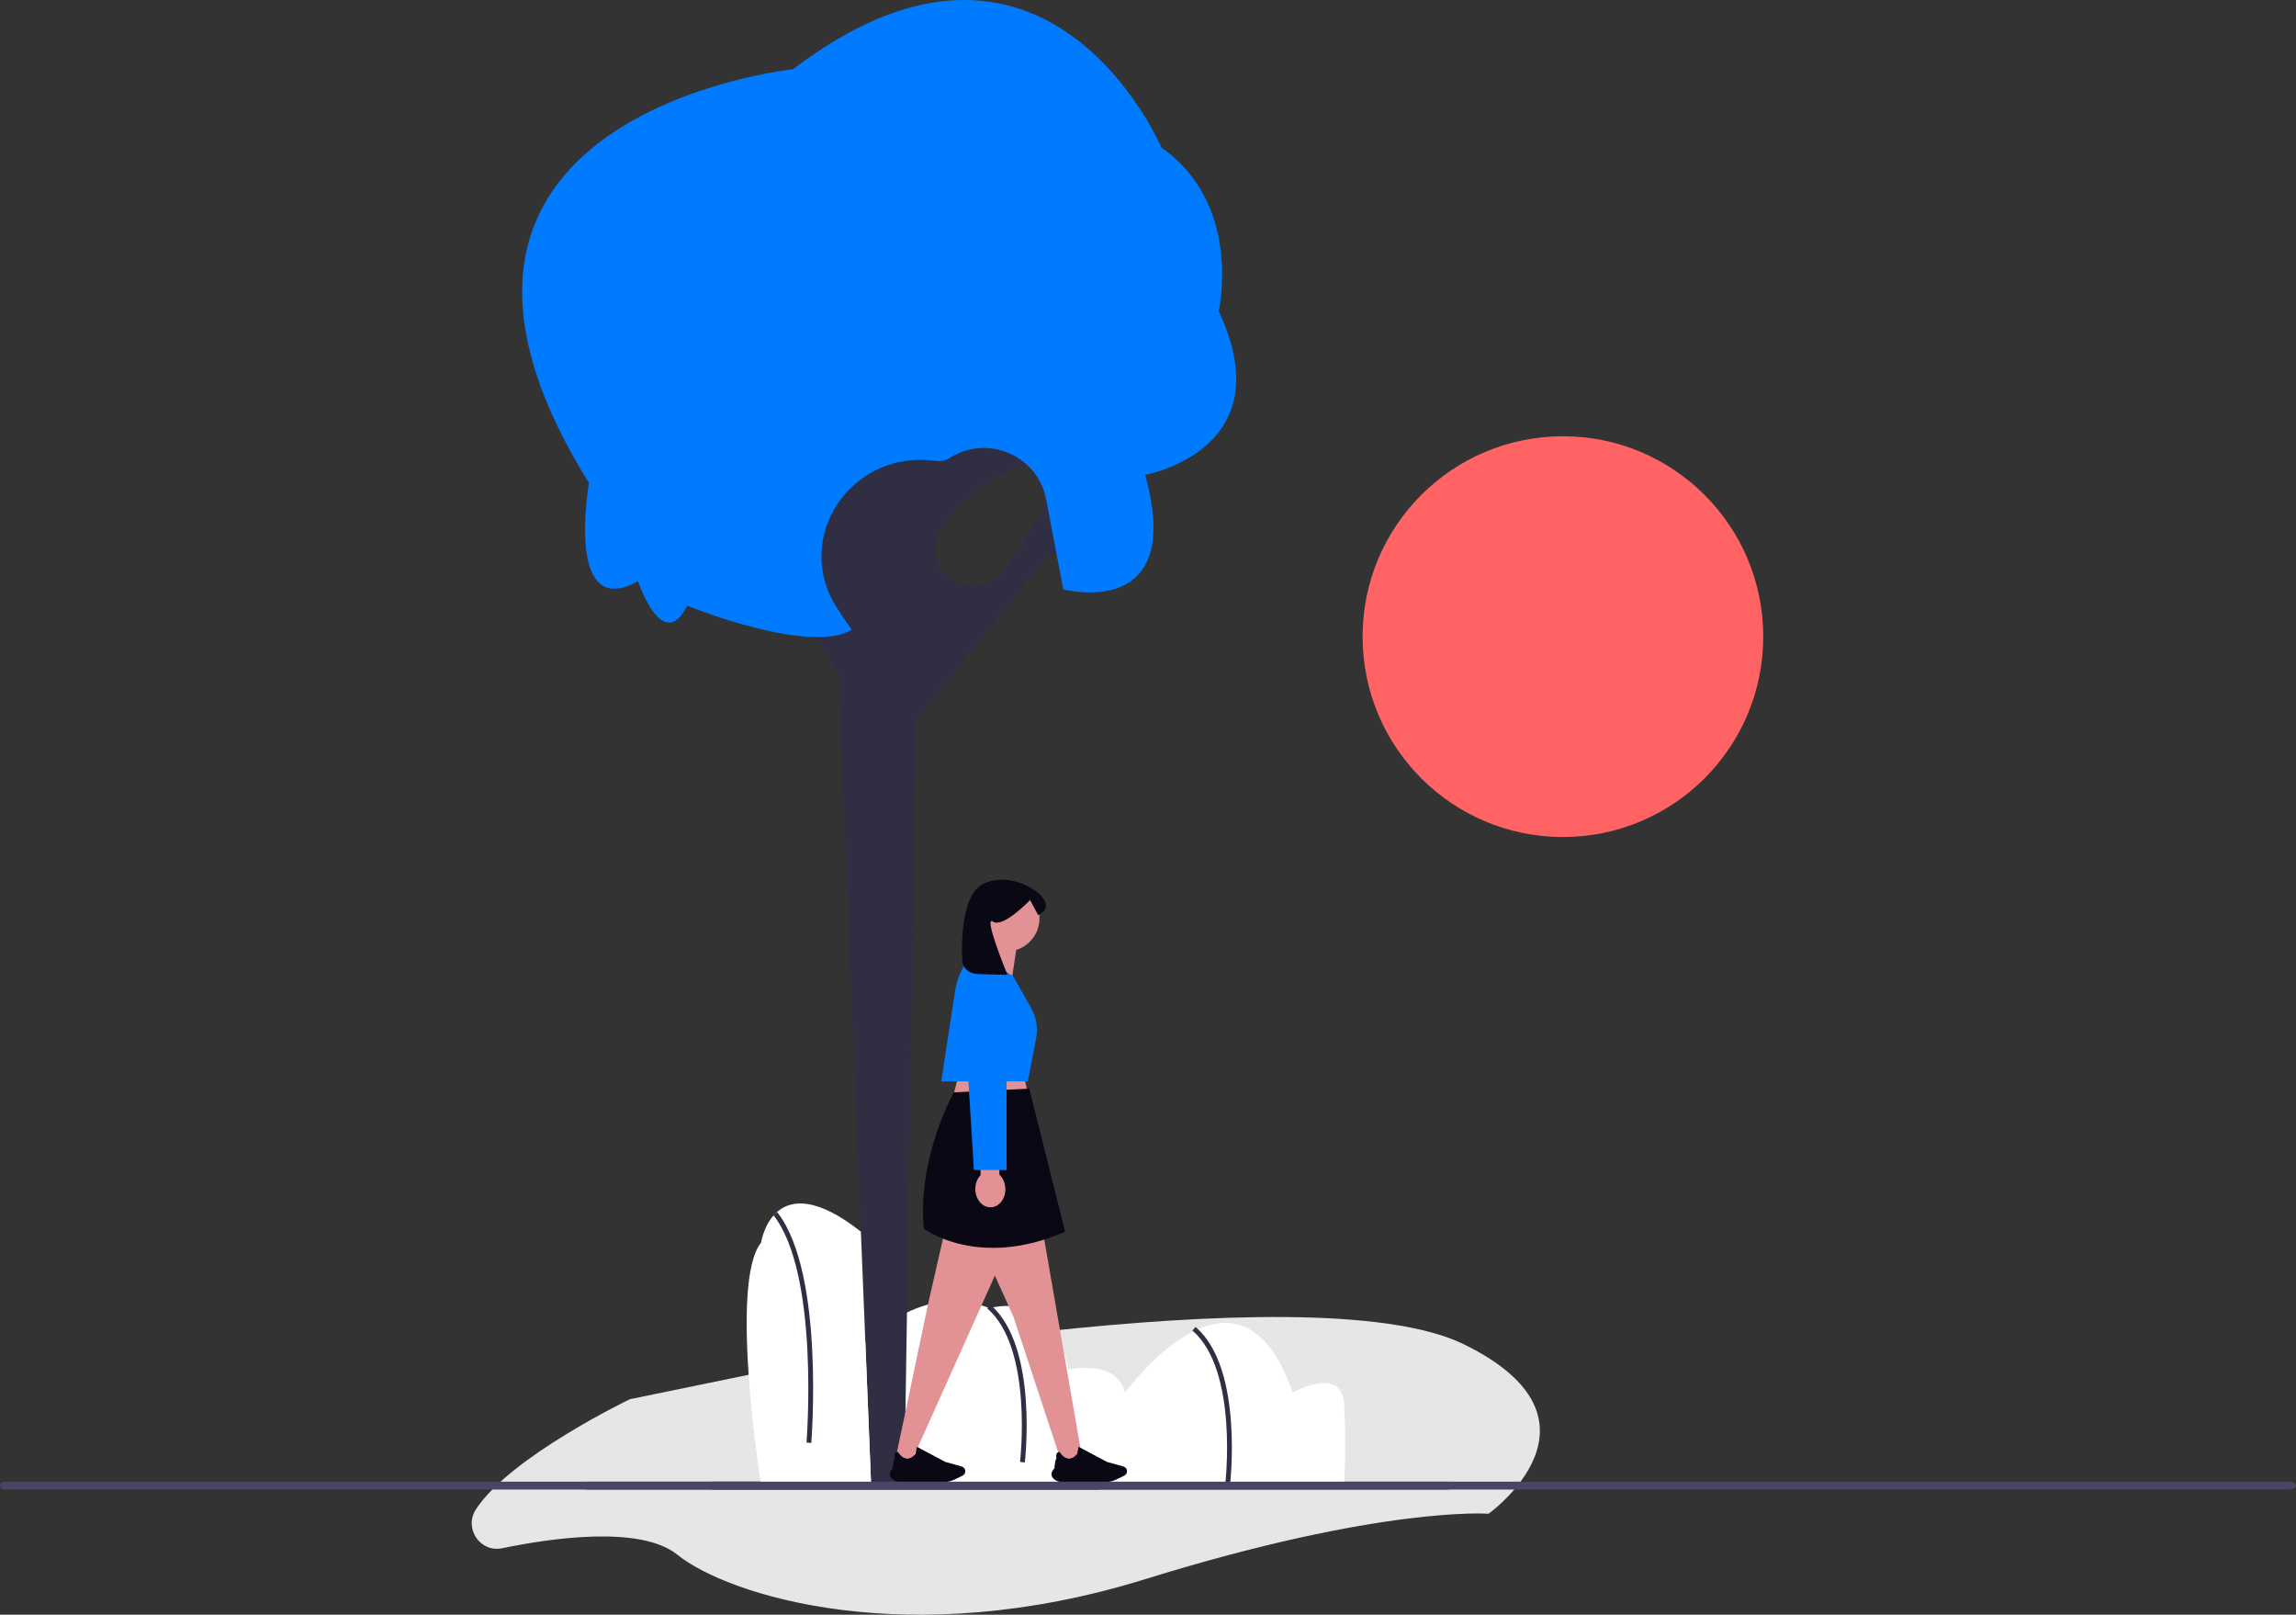 <svg xmlns="http://www.w3.org/2000/svg" width="953" height="670.025" viewBox="0 0 953 670.025" xmlns:xlink="http://www.w3.org/1999/xlink"><rect x="0" y="0" width="953" height="670.025" fill="#333333" stroke="none"/><circle cx="648.72" cy="264.175" r="83.15" fill="#ff6363" stroke-width="0"/><path d="m197.577,626.25c-5.161,7.903,1.651,18.102,10.893,16.186,19.216-3.982,57.212-9.767,72.642,2.667,21.062,16.972,95.74,40.734,194.181,10.183,98.44-30.55,142.569-27.156,142.569-27.156,0,0,54.149-38.803-10.265-70.319s-297.676,12.821-297.676,12.821l-48.48,9.975s-49.605,23.81-63.862,45.642Z" fill="#e6e6e6" stroke-width="0"/><path d="m293,616.455c0,.91,1.339,1.641,3.007,1.641h653.987c1.668,0,3.007-.731,3.007-1.641s-1.339-1.641-3.007-1.641H296.007c-1.668,0-3.007.731-3.007,1.641Z" fill="#484565" stroke-width="0"/><path d="m457.902,616.454c0,.91-.929,1.641-2.086,1.641H2.086c-1.157,0-2.086-.731-2.086-1.641s.929-1.641,2.086-1.641h453.73c1.157,0,2.086.731,2.086,1.641Z" fill="#484565" stroke-width="0"/><path d="m343.16,615.836v-38.552s28.223-49.72,67.686-34.437c0,0,25.885-8.479,32.674,25.466,0,0,19.796-4.623,23.476,9.569,0,0,47.149-65.109,69.543,0,0,0,20.345-11.581,21.37,4.7s0,33.254,0,33.254h-214.748Z" fill="#fff" stroke-width="0"/><path d="m361.576,616.251l-13.578-336.055-57.706-105.229h19.99s4.308,14.011,10.862,30.896c5.071,13.064,24.823,6.009,20.383-7.283-5.564-16.661-13.755-32.665-25.777-42.283l10.183-38.366s.152.42.438,1.21c13.316,36.776,58.46,49.056,89.35,25.064,4.78-3.713,9.925-6.577,15.441-8.274l10.183,54.312s-31.269,0-50.48,28.433c-11.283,16.7,13.248,34.1,25.572,18.152,5.762-7.456,11.869-17.114,18.119-29.613l16.972-44.128v64.234l-16.972,3.656-54.312,67.89-4.892,317.385h-13.778 0Z" fill="#2f2e43" stroke-width="0"/><path d="m315.891,616.251s-13.437-84.074,0-100.592c0,0,4.939-33.367,41.436-4.575l4.249,105.167h-45.685v-0Z" fill="#fff" stroke-width="0"/><path d="m335.748,598.682s5.68-70.261-13.948-95.085" fill="none" stroke="#2f2e43" stroke-miterlimit="10" stroke-width="2"/><path d="m509.555,615.948s5.68-47.713-13.948-64.57" fill="none" stroke="#2f2e43" stroke-miterlimit="10" stroke-width="2"/><path d="m424.378,606.74s5.68-47.713-13.948-64.57" fill="none" stroke="#2f2e43" stroke-miterlimit="10" stroke-width="2"/><path d="m329.156,28.737s-179.735,18.937-84.689,171.689c0,0-10.183,57.706,20.367,40.734,0,0,10.183,30.55,20.367,10.183,0,0,50.976,20.644,68.319,9.972,0,0-2.397-3.333-6.003-8.897-19.111-29.487,6.186-66.256,40.948-61.127,1.864.275,3.663-.031,5.36-1.049.17-.102.339-.205.508-.311,15.734-9.824,36.418-.894,39.896,17.327l7.119,37.296s50.917,13.578,33.945-47.523c0,0,57.706-10.183,30.55-67.89,0,0,10.183-44.128-23.761-67.89,0,0-47.869-112.552-152.925-32.515h0Z" fill="#007bff" stroke-width="0"/><polygon points="398.964 441.755 394.012 461.322 428.203 460.9 424.29 443.021 398.964 441.755" fill="#e29295" stroke-width="0"/><polygon points="392.639 508.605 385.216 541.082 371.553 606.104 377.885 607.37 421.404 510.461 392.639 508.605" fill="#e29295" stroke-width="0"/><polygon points="406.931 516.003 420.642 546.365 440.779 607.37 449.221 605.259 430.971 500.099 406.931 516.003" fill="#e29295" stroke-width="0"/><path d="m395.932,453.266s-15.265,26.88-12.481,56.573c0,0,22.504,17.041,58.657,1.266l-14.882-59.386-31.294,1.547Z" fill="#090814" stroke-width="0"/><path d="m370.496,613.856c-.727-.596-1.119-1.261-1.166-1.977-.054-.819.351-1.698,1.203-2.613.02-.263.285-3.523.874-4.107-.049-.174-.35-1.331.142-2.083.232-.354.605-.56,1.11-.613l.022-.002.011.019c.014.025,1.448,2.547,3.605,2.769,1.237.127,2.475-.517,3.68-1.915.043-.103.384-1.806.604-2.933l.009-.045,11.752,6.255,6.87,1.925c.863.242,1.466,1.044,1.466,1.951,0,.773-.445,1.49-1.133,1.825l-3.33,1.621c-1.391.677-2.943,1.035-4.487,1.035h-18.062c-1.17,0-2.296-.395-3.171-1.112v-0Z" fill="#090814" stroke-width="0"/><path d="m437.611,613.856c-.727-.596-1.119-1.261-1.166-1.977-.054-.819.351-1.698,1.203-2.613.02-.263.285-3.523.874-4.107-.049-.174-.35-1.331.142-2.083.232-.354.605-.56,1.11-.613l.022-.002.011.019c.014.025,1.448,2.547,3.605,2.769,1.237.127,2.475-.517,3.68-1.915.043-.103.384-1.806.604-2.933l.009-.045,11.752,6.255,6.87,1.925c.863.242,1.466,1.044,1.466,1.951,0,.773-.445,1.49-1.133,1.825l-3.33,1.621c-1.391.677-2.943,1.035-4.487,1.035h-18.062c-1.17,0-2.296-.395-3.171-1.112l0-0Z" fill="#090814" stroke-width="0"/><path d="m403.876,381.035c0-7.616,6.174-13.791,13.791-13.791s13.791,6.174,13.791,13.791c0,6.177-4.061,11.405-9.659,13.16l-2.666,17.619-13.591-11.326s2.936-3.74,4.511-7.957c-3.721-2.47-6.176-6.696-6.176-11.497Z" fill="#e29295" stroke-width="0"/><path d="m404.248,394.649l16.243,10.383,7.497,13.24c2.171,3.834,2.904,8.316,2.068,12.641l-3.445,17.821h-35.915l5.675-37.179c.724-4.745,2.532-9.26,5.282-13.194l2.595-3.711h0Z" fill="#007bff" stroke-width="0"/><path d="m399.449,399.155s.644,4.886,6.61,5.045c8.069.216,12.103.324,12.103.324,0,0-10.231-24.899-6.024-22.094s15.425-8.955,15.425-8.955l3.31,6.208s7.908-2.864-.856-9.876c0,0-10.457-8.085-21.559-3.23s-9.01,32.577-9.01,32.577h0Z" fill="#090814" stroke-width="0"/><path d="m407.027,487.628l-.29-13.365,7.803-.169.29,13.365c1.456,1.352,2.417,3.452,2.469,5.832.09,4.166-2.631,7.604-6.079,7.678-3.448.075-6.316-3.242-6.406-7.408-.052-2.381.818-4.521,2.213-5.934l-0.0 0Z" fill="#e29295" stroke-width="0"/><polyline points="417.8 420.738 417.8 485.517 404.248 485.517 400.243 421.284" fill="#007bff" stroke-width="0"/><path d="m242.139,616.455c0,.91.731,1.641,1.641,1.641h357.002c.91,0,1.641-.731,1.641-1.641s-.731-1.641-1.641-1.641H243.78c-.91,0-1.641.731-1.641,1.641h0Z" fill="#484565" stroke-width="0"/></svg>